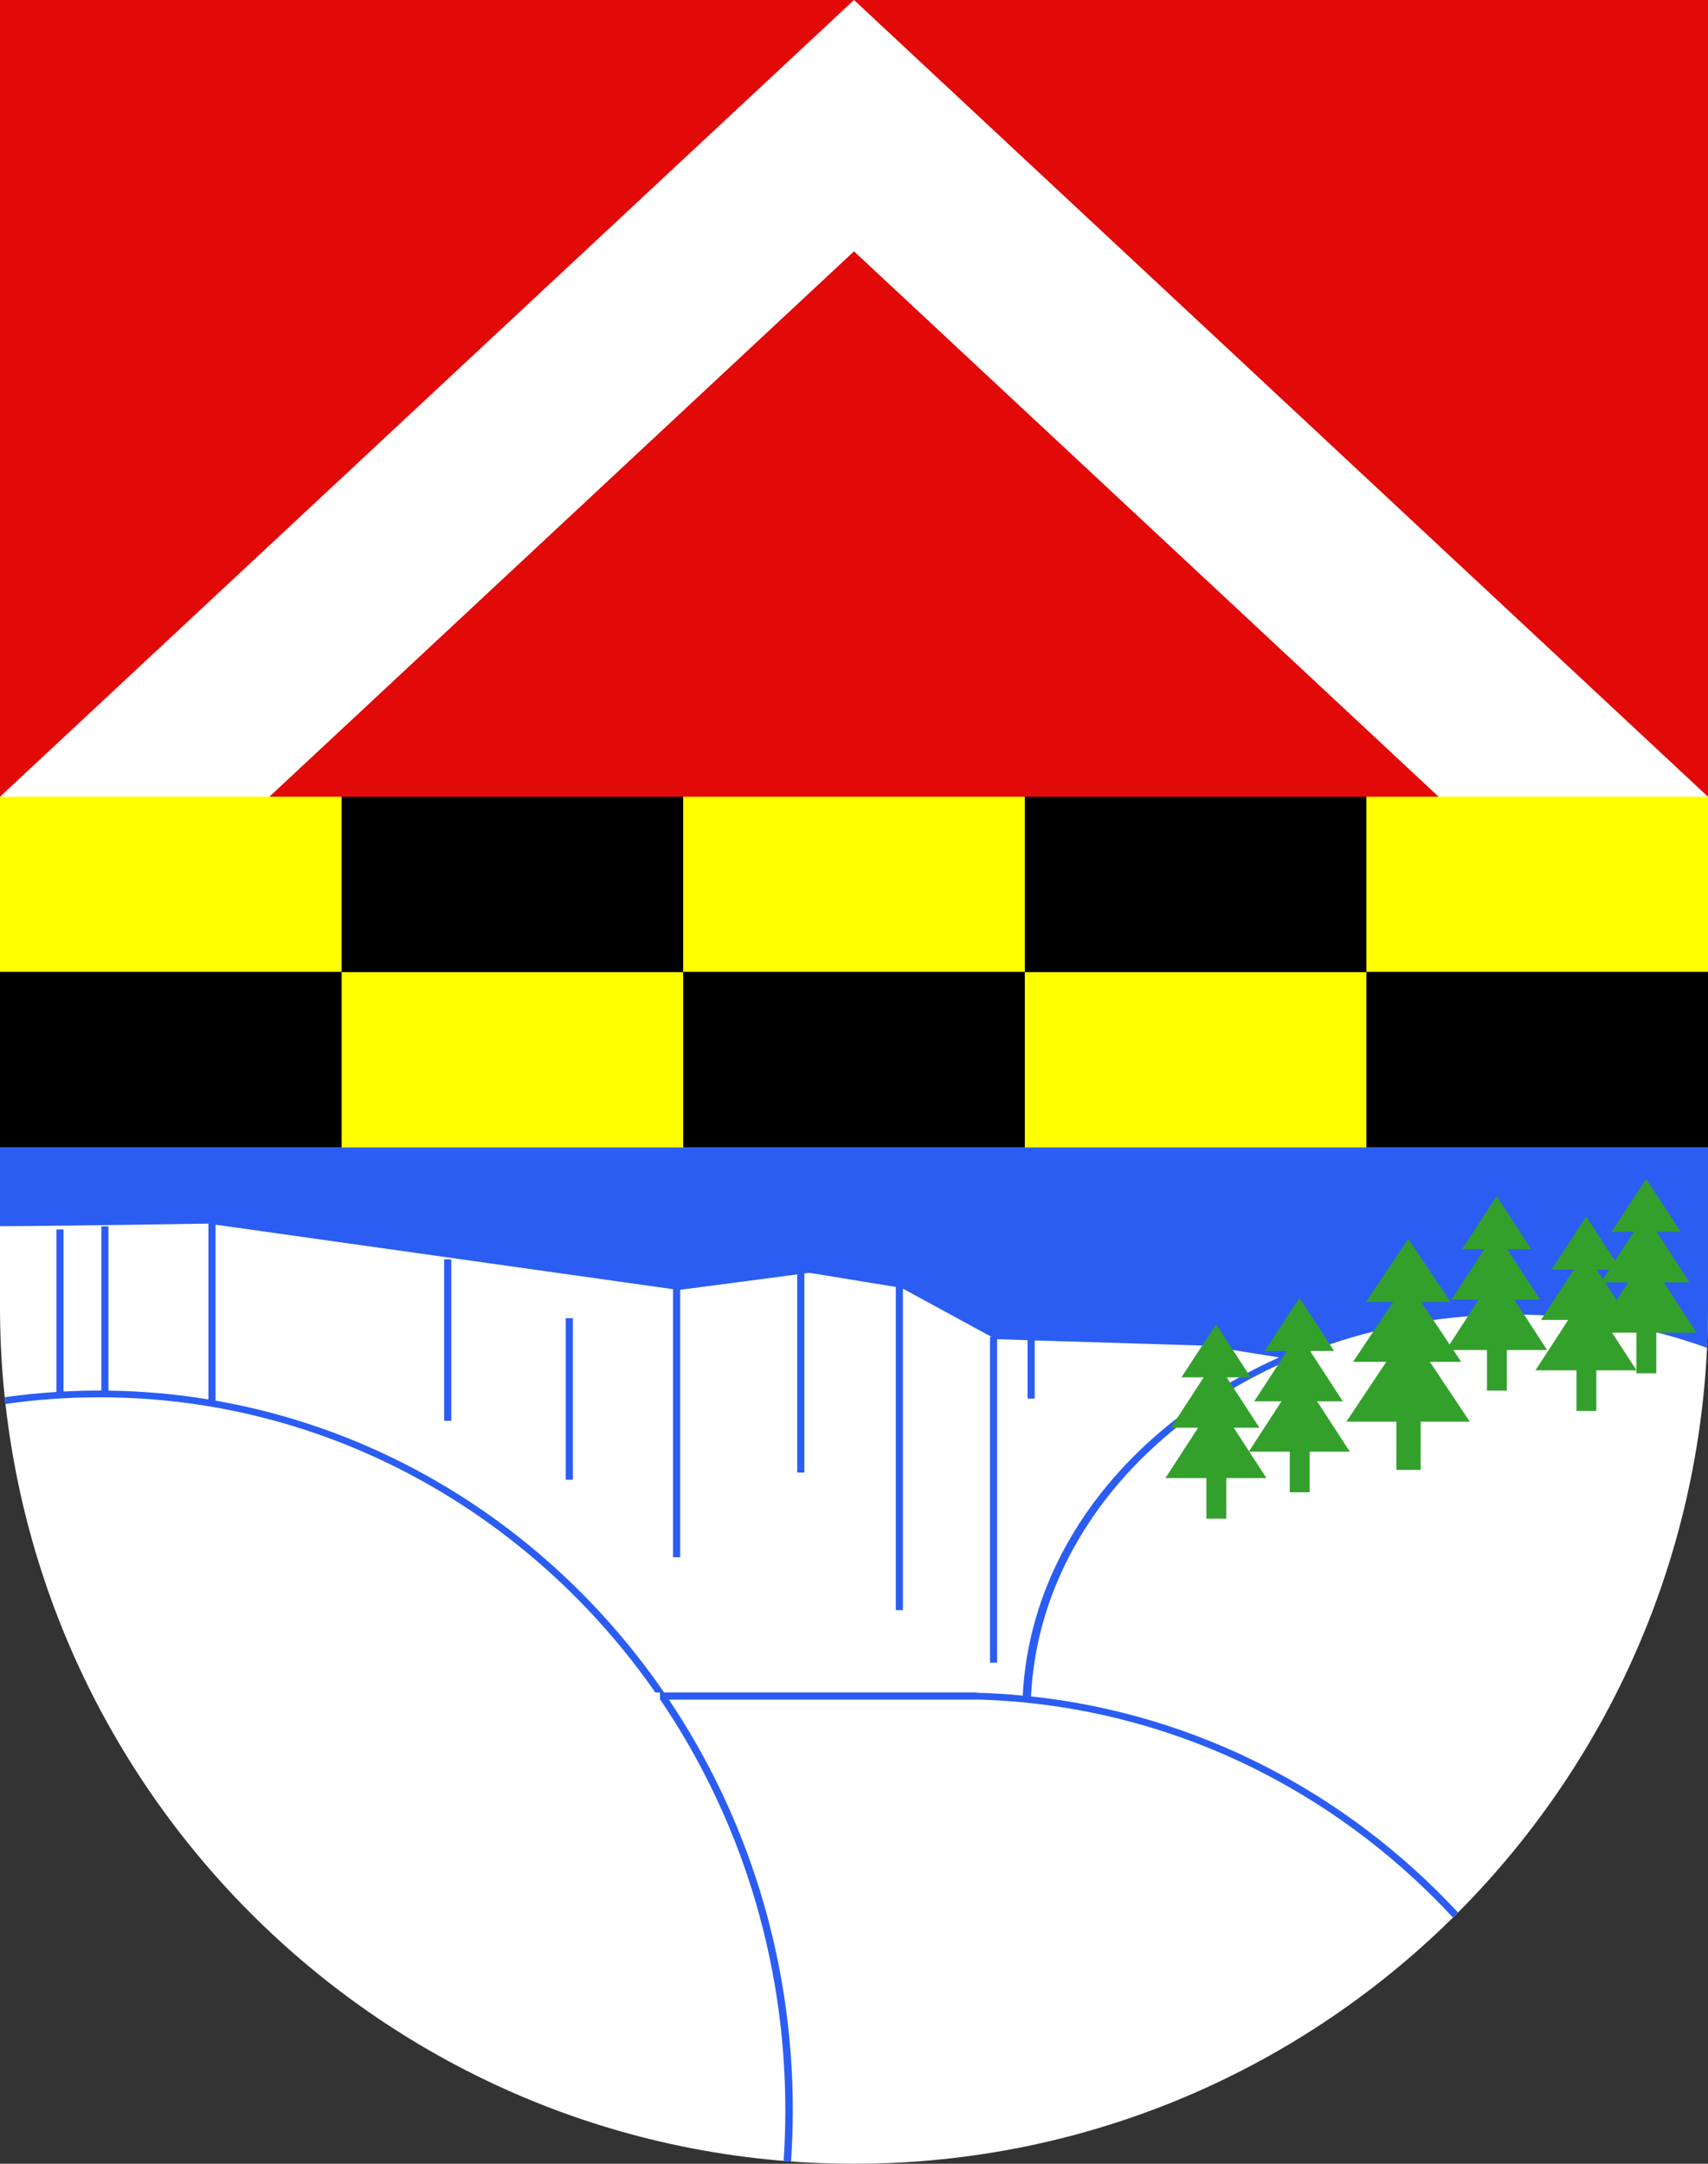<?xml version="1.0" encoding="UTF-8" standalone="no"?>
<!-- Created with Inkscape (http://www.inkscape.org/) -->

<svg
   xmlns:dc="http://purl.org/dc/elements/1.1/"
   xmlns:cc="http://creativecommons.org/ns#"
   xmlns:rdf="http://www.w3.org/1999/02/22-rdf-syntax-ns#"
   xmlns:svg="http://www.w3.org/2000/svg"
   xmlns="http://www.w3.org/2000/svg"
   xmlns:xlink="http://www.w3.org/1999/xlink"
   xmlns:sodipodi="http://sodipodi.sourceforge.net/DTD/sodipodi-0.dtd"
   xmlns:inkscape="http://www.inkscape.org/namespaces/inkscape"
   width="600"
   height="760"
   id="svg2"
   version="1.1"
   inkscape:version="0.91 r13725"
   sodipodi:docname="les_brenets.svg">
  <rect width="100%" height="100%" fill="#333333" stroke="none"/>
  <defs
     id="defs4">
    <radialGradient
       cx="858.042"
       cy="579.933"
       r="300"
       fx="858.042"
       fy="579.933"
       id="radialGradient3236"
       xlink:href="#linearGradient2893"
       gradientUnits="userSpaceOnUse"
       gradientTransform="matrix(1.215,0,0,1.267,-839.192,-490.489)" />
    <linearGradient
       id="linearGradient2893">
      <stop
         id="stop2895"
         style="stop-color:#ffffff;stop-opacity:0.314"
         offset="0" />
      <stop
         id="stop2897"
         style="stop-color:#ffffff;stop-opacity:0.251"
         offset="0.19" />
      <stop
         id="stop2901"
         style="stop-color:#6b6b6b;stop-opacity:0.125"
         offset="0.6" />
      <stop
         id="stop2899"
         style="stop-color:#000000;stop-opacity:0.125"
         offset="1" />
    </linearGradient>
    <clipPath
       id="clipPath3983-1">
      <path
         inkscape:connector-curvature="0"
         d="m 1.5,1.5 0,458.868 C 1.5,626.679 135.815,761.5 301.5,761.5 467.185,761.5 601.5,626.679 601.5,460.368 L 601.5,1.5 1.5,1.5 z"
         id="path3985-7"
         style="fill:none;stroke:#000000;stroke-width:3;stroke-miterlimit:4;stroke-opacity:1;stroke-dasharray:none;display:inline" />
    </clipPath>
    <clipPath
       id="clipPath3983-1-5">
      <path
         inkscape:connector-curvature="0"
         d="m 1.5,1.5 0,458.868 C 1.5,626.679 135.815,761.5 301.5,761.5 467.185,761.5 601.5,626.679 601.5,460.368 L 601.5,1.5 1.5,1.5 z"
         id="path3985-7-2"
         style="fill:none;stroke:#000000;stroke-width:3;stroke-miterlimit:4;stroke-opacity:1;stroke-dasharray:none;display:inline" />
    </clipPath>
  </defs>
  <sodipodi:namedview
     id="base"
     pagecolor="#ffffff"
     bordercolor="#666666"
     borderopacity="1.0"
     inkscape:pageopacity="0.0"
     inkscape:pageshadow="2"
     inkscape:zoom="1.4"
     inkscape:cx="350.32754"
     inkscape:cy="184.23797"
     inkscape:document-units="px"
     inkscape:current-layer="layer1"
     showgrid="false"
     fit-margin-top="0"
     fit-margin-left="0"
     fit-margin-right="0"
     fit-margin-bottom="0"
     inkscape:window-width="1920"
     inkscape:window-height="1017"
     inkscape:window-x="1912"
     inkscape:window-y="-8"
     inkscape:window-maximized="1" />
  <g
     inkscape:label="Layer 1"
     inkscape:groupmode="layer"
     id="layer1"
     transform="translate(-37.143,-58.076)">
    <path
       style="fill:#eeeeee;fill-opacity:1"
       id="path2294"
       d="m -1174.629,619.025 c 0.132,-0.88 0.336,-1.608 0.454,-1.62 0.301,-0.029 -0.045,2.576 -0.42,3.168 -0.355,0.56 -0.354,0.588 -0.033,-1.549 z"
       inkscape:connector-curvature="0" />
    <path
       style="fill:#000000;fill-opacity:1"
       id="path2292"
       d="m -1159.611,603.048 c 0.133,0.148 0.173,0.563 0.091,0.921 -0.092,0.396 -0.186,0.29 -0.241,-0.27 -0.05,-0.506 0.018,-0.799 0.151,-0.651 z"
       inkscape:connector-curvature="0" />
    <path
       style="fill:#000000;fill-opacity:1"
       id="path2290"
       d="m -1149.509,598.918 c 0.124,0.322 0.16,0.864 0.08,1.205 -0.08,0.341 -0.181,0.078 -0.226,-0.585 -0.044,-0.663 0.021,-0.942 0.145,-0.62 z"
       inkscape:connector-curvature="0" />
    <path
       style="fill:#000000;fill-opacity:1"
       id="path2278"
       d="m -1135.008,609.289 c 0.223,0.379 0.419,0.906 0.437,1.171 0.018,0.265 -0.15,0.172 -0.372,-0.207 -0.223,-0.379 -0.419,-0.906 -0.437,-1.171 -0.018,-0.265 0.15,-0.172 0.372,0.207 z"
       inkscape:connector-curvature="0" />
    <path
       inkscape:connector-curvature="0"
       style="fill:#ffffff;fill-opacity:1"
       d="m 637.143,461.076 -600,0 0,55.875 c 0,166.311 134.315,301.125 300,301.125 165.685,0 300,-134.814 300,-301.125 l 0,-55.875 z"
       id="path3033" />
    <path
       inkscape:connector-curvature="0"
       style="fill:#e20909;fill-opacity:1"
       d="m 37.143,58.076 0,279.844 120,0 120,0 120,0 120,0 120,0 0,-279.844 -600,0 z"
       id="path2346-7-3-7" />
    <path
       inkscape:connector-curvature="0"
       style="fill:#2b5df2;fill-opacity:1"
       d="m 37.143,461.076 0,27.688 c 26.875,-0.126 72.969,-0.906 72.969,-0.906 l 0.656,0.094 -0.406,0 0,61.656 c -11.465,-1.878 -23.185,-2.938 -35.125,-3.094 l 0,-57.719 -2.5,0 0,57.688 c -0.209,-5.5e-4 -0.416,0 -0.625,0 -4.238,0 -8.472,0.122 -12.656,0.344 l 0,-56.906 -2.5,0 0,57.062 c -6.103,0.389 -12.152,1.001 -18.125,1.844 0.083,0.793 0.161,1.583 0.25,2.375 10.805,-1.541 21.822,-2.344 33.031,-2.344 80.292,0 151.465,40.85 195.25,103.688 l 1.625,0 0,2.5 0.094,0 c 27.676,40.76 43.938,90.496 43.938,144.219 0,5.979 -0.198,11.908 -0.594,17.781 0.864,0.071 1.728,0.155 2.594,0.219 0.405,-5.952 0.625,-11.942 0.625,-18 0,-53.605 -16.091,-103.31 -43.531,-144.219 l 108.156,0 0,-0.031 c 65.627,1.728 124.78,30.743 167.281,76.562 0.593,-0.585 1.193,-1.16 1.781,-1.75 -38.791,-41.718 -91.286,-69.629 -150,-75.906 3.585,-74.653 78.185,-134.125 169.5,-134.125 24.173,0 47.143,4.175 67.969,11.688 0.228,-4.814 0.344,-9.66 0.344,-14.531 l 0,-55.875 -600,0 z m 75.719,27.156 160.719,22.656 0,94.156 2.5,0 0,-93.938 41.125,-5.406 0,69.594 2.5,0 0,-69.938 1.781,-0.219 30.344,4.969 0,113.531 2.5,0 0,-112.938 31.156,16.969 -0.562,0 0,114.406 2.5,0 0,-113.625 10.688,0.344 0,20.531 2.5,0 0,-20.438 60.031,1.844 c 0,0 10.671,1.673 25.844,4.125 -51.79,23.169 -87.5,67.484 -90.062,118.781 -5.342,-0.505 -10.72,-0.859 -16.156,-1 l 0,-0.094 -109.844,0 c -36.657,-53.267 -92.75,-91.165 -157.562,-102.5 l 0,-61.812 z m 80.312,12.188 0,56.719 2.5,0 0,-56.719 -2.5,0 z m 42.719,20.656 0,56.75 2.5,0 0,-56.75 -2.5,0 z"
       id="path3033-1" />
    <g
       id="g3609"
       transform="translate(-207.011,-243.187)">
      <path
         inkscape:connector-curvature="0"
         id="path2346-7-3-7-4"
         d="m 244.153,581.107 0,61.562 120,0 0,-61.562 -120,0 z m 120,61.562 0,61.594 120,0 0,-61.594 -120,0 z m 120,0 120,0 0,-61.562 -120,0 0,61.562 z m 120,0 0,61.594 120,0 0,-61.594 -120,0 z m 120,0 120,0 0,-61.562 -120,0 0,61.562 z"
         style="fill:#ffff00;fill-opacity:1" />
      <path
         inkscape:connector-curvature="0"
         id="path3446-1"
         d="m 364.153,581.107 0,61.562 120,0 0,-61.562 -120,0 z m 120,61.562 0,61.594 120,0 0,-61.594 -120,0 z m 120,0 120,0 0,-61.562 -120,0 0,61.562 z m 120,0 0,61.594 120,0 0,-61.594 -120,0 z m -360,0 -120,0 0,61.594 120,0 0,-61.594 z"
         style="fill:#000000;fill-opacity:1" />
    </g>
    <path
       inkscape:connector-curvature="0"
       style="fill:#ffffff;fill-opacity:1"
       d="m 337.143,58.076 -300,279.844 94.625,0 205.375,-191.562 205.375,191.562 94.625,0 -300,-279.844 z"
       id="path2346-7-3-7-2" />
    <g
       id="g8165"
       transform="translate(-196.429,2.857)">
      <path
         id="path8363"
         d="m 811.838,469.282 -6.084,9.315 -6.084,9.315 7.813,0 -3.74,5.749 -7.774,11.951 9.561,0 -2.619,4.032 -8.876,13.668 14.398,0 0,14.253 6.981,0 0,-14.253 14.126,0 -8.876,-13.668 -2.619,-4.032 9.022,0 -7.774,-11.951 -3.74,-5.749 8.457,0 -6.084,-9.315 -6.084,-9.315 z"
         style="opacity:1;fill:#33a02c;fill-opacity:1;stroke:none;stroke-width:4.255;stroke-linecap:round;stroke-miterlimit:4;stroke-dasharray:none;stroke-dashoffset:0;stroke-opacity:1"
         inkscape:connector-curvature="0" />
      <path
         id="path8363-4"
         d="m 790.767,482.506 -6.084,9.315 -6.084,9.315 7.813,0 -3.74,5.749 -7.774,11.951 9.561,0 -2.619,4.032 -8.876,13.668 14.398,0 0,14.253 6.981,0 0,-14.253 14.126,0 -8.876,-13.668 -2.619,-4.032 9.022,0 -7.774,-11.951 -3.74,-5.749 8.457,0 -6.084,-9.315 -6.084,-9.315 z"
         style="opacity:1;fill:#33a02c;fill-opacity:1;stroke:none;stroke-width:4.255;stroke-linecap:round;stroke-miterlimit:4;stroke-dasharray:none;stroke-dashoffset:0;stroke-opacity:1"
         inkscape:connector-curvature="0" />
      <path
         id="path8363-5"
         d="m 759.338,475.363 -6.084,9.315 -6.084,9.315 7.813,0 -3.74,5.749 -7.774,11.951 9.561,0 -2.619,4.032 -8.876,13.668 14.398,0 0,14.253 6.981,0 0,-14.253 14.126,0 -8.876,-13.668 -2.619,-4.032 9.022,0 -7.774,-11.951 -3.74,-5.749 8.457,0 -6.084,-9.315 -6.084,-9.315 z"
         style="opacity:1;fill:#33a02c;fill-opacity:1;stroke:none;stroke-width:4.255;stroke-linecap:round;stroke-miterlimit:4;stroke-dasharray:none;stroke-dashoffset:0;stroke-opacity:1"
         inkscape:connector-curvature="0" />
      <path
         id="path8363-1"
         d="m 728.278,490.363 -7.431,11.069 -7.431,11.069 9.541,0 -4.568,6.832 -9.495,14.201 11.677,0 -3.198,4.792 -10.84,16.242 17.584,0 0,16.937 8.526,0 0,-16.937 17.252,0 -10.84,-16.242 -3.198,-4.792 11.018,0 -9.495,-14.201 -4.568,-6.832 10.328,0 -7.431,-11.069 -7.431,-11.069 z"
         style="opacity:1;fill:#33a02c;fill-opacity:1;stroke:none;stroke-width:4.255;stroke-linecap:round;stroke-miterlimit:4;stroke-dasharray:none;stroke-dashoffset:0;stroke-opacity:1"
         inkscape:connector-curvature="0" />
      <path
         id="path8363-2"
         d="m 690.052,511.078 -6.084,9.315 -6.084,9.315 7.813,0 -3.74,5.749 -7.774,11.951 9.561,0 -2.619,4.032 -8.876,13.668 14.398,0 0,14.253 6.981,0 0,-14.253 14.126,0 -8.876,-13.668 -2.619,-4.032 9.022,0 -7.774,-11.951 -3.74,-5.749 8.457,0 -6.084,-9.315 -6.084,-9.315 z"
         style="opacity:1;fill:#33a02c;fill-opacity:1;stroke:none;stroke-width:4.255;stroke-linecap:round;stroke-miterlimit:4;stroke-dasharray:none;stroke-dashoffset:0;stroke-opacity:1"
         inkscape:connector-curvature="0" />
      <path
         id="path8363-9"
         d="m 660.767,520.363 -6.084,9.315 -6.084,9.315 7.813,0 -3.74,5.749 -7.774,11.951 9.561,0 -2.619,4.032 -8.876,13.668 14.398,0 0,14.253 6.981,0 0,-14.253 14.126,0 -8.876,-13.668 -2.619,-4.032 9.022,0 -7.774,-11.951 -3.74,-5.749 8.457,0 -6.084,-9.315 -6.084,-9.315 z"
         style="opacity:1;fill:#33a02c;fill-opacity:1;stroke:none;stroke-width:4.255;stroke-linecap:round;stroke-miterlimit:4;stroke-dasharray:none;stroke-dashoffset:0;stroke-opacity:1"
         inkscape:connector-curvature="0" />
    </g>
  </g>
</svg>
